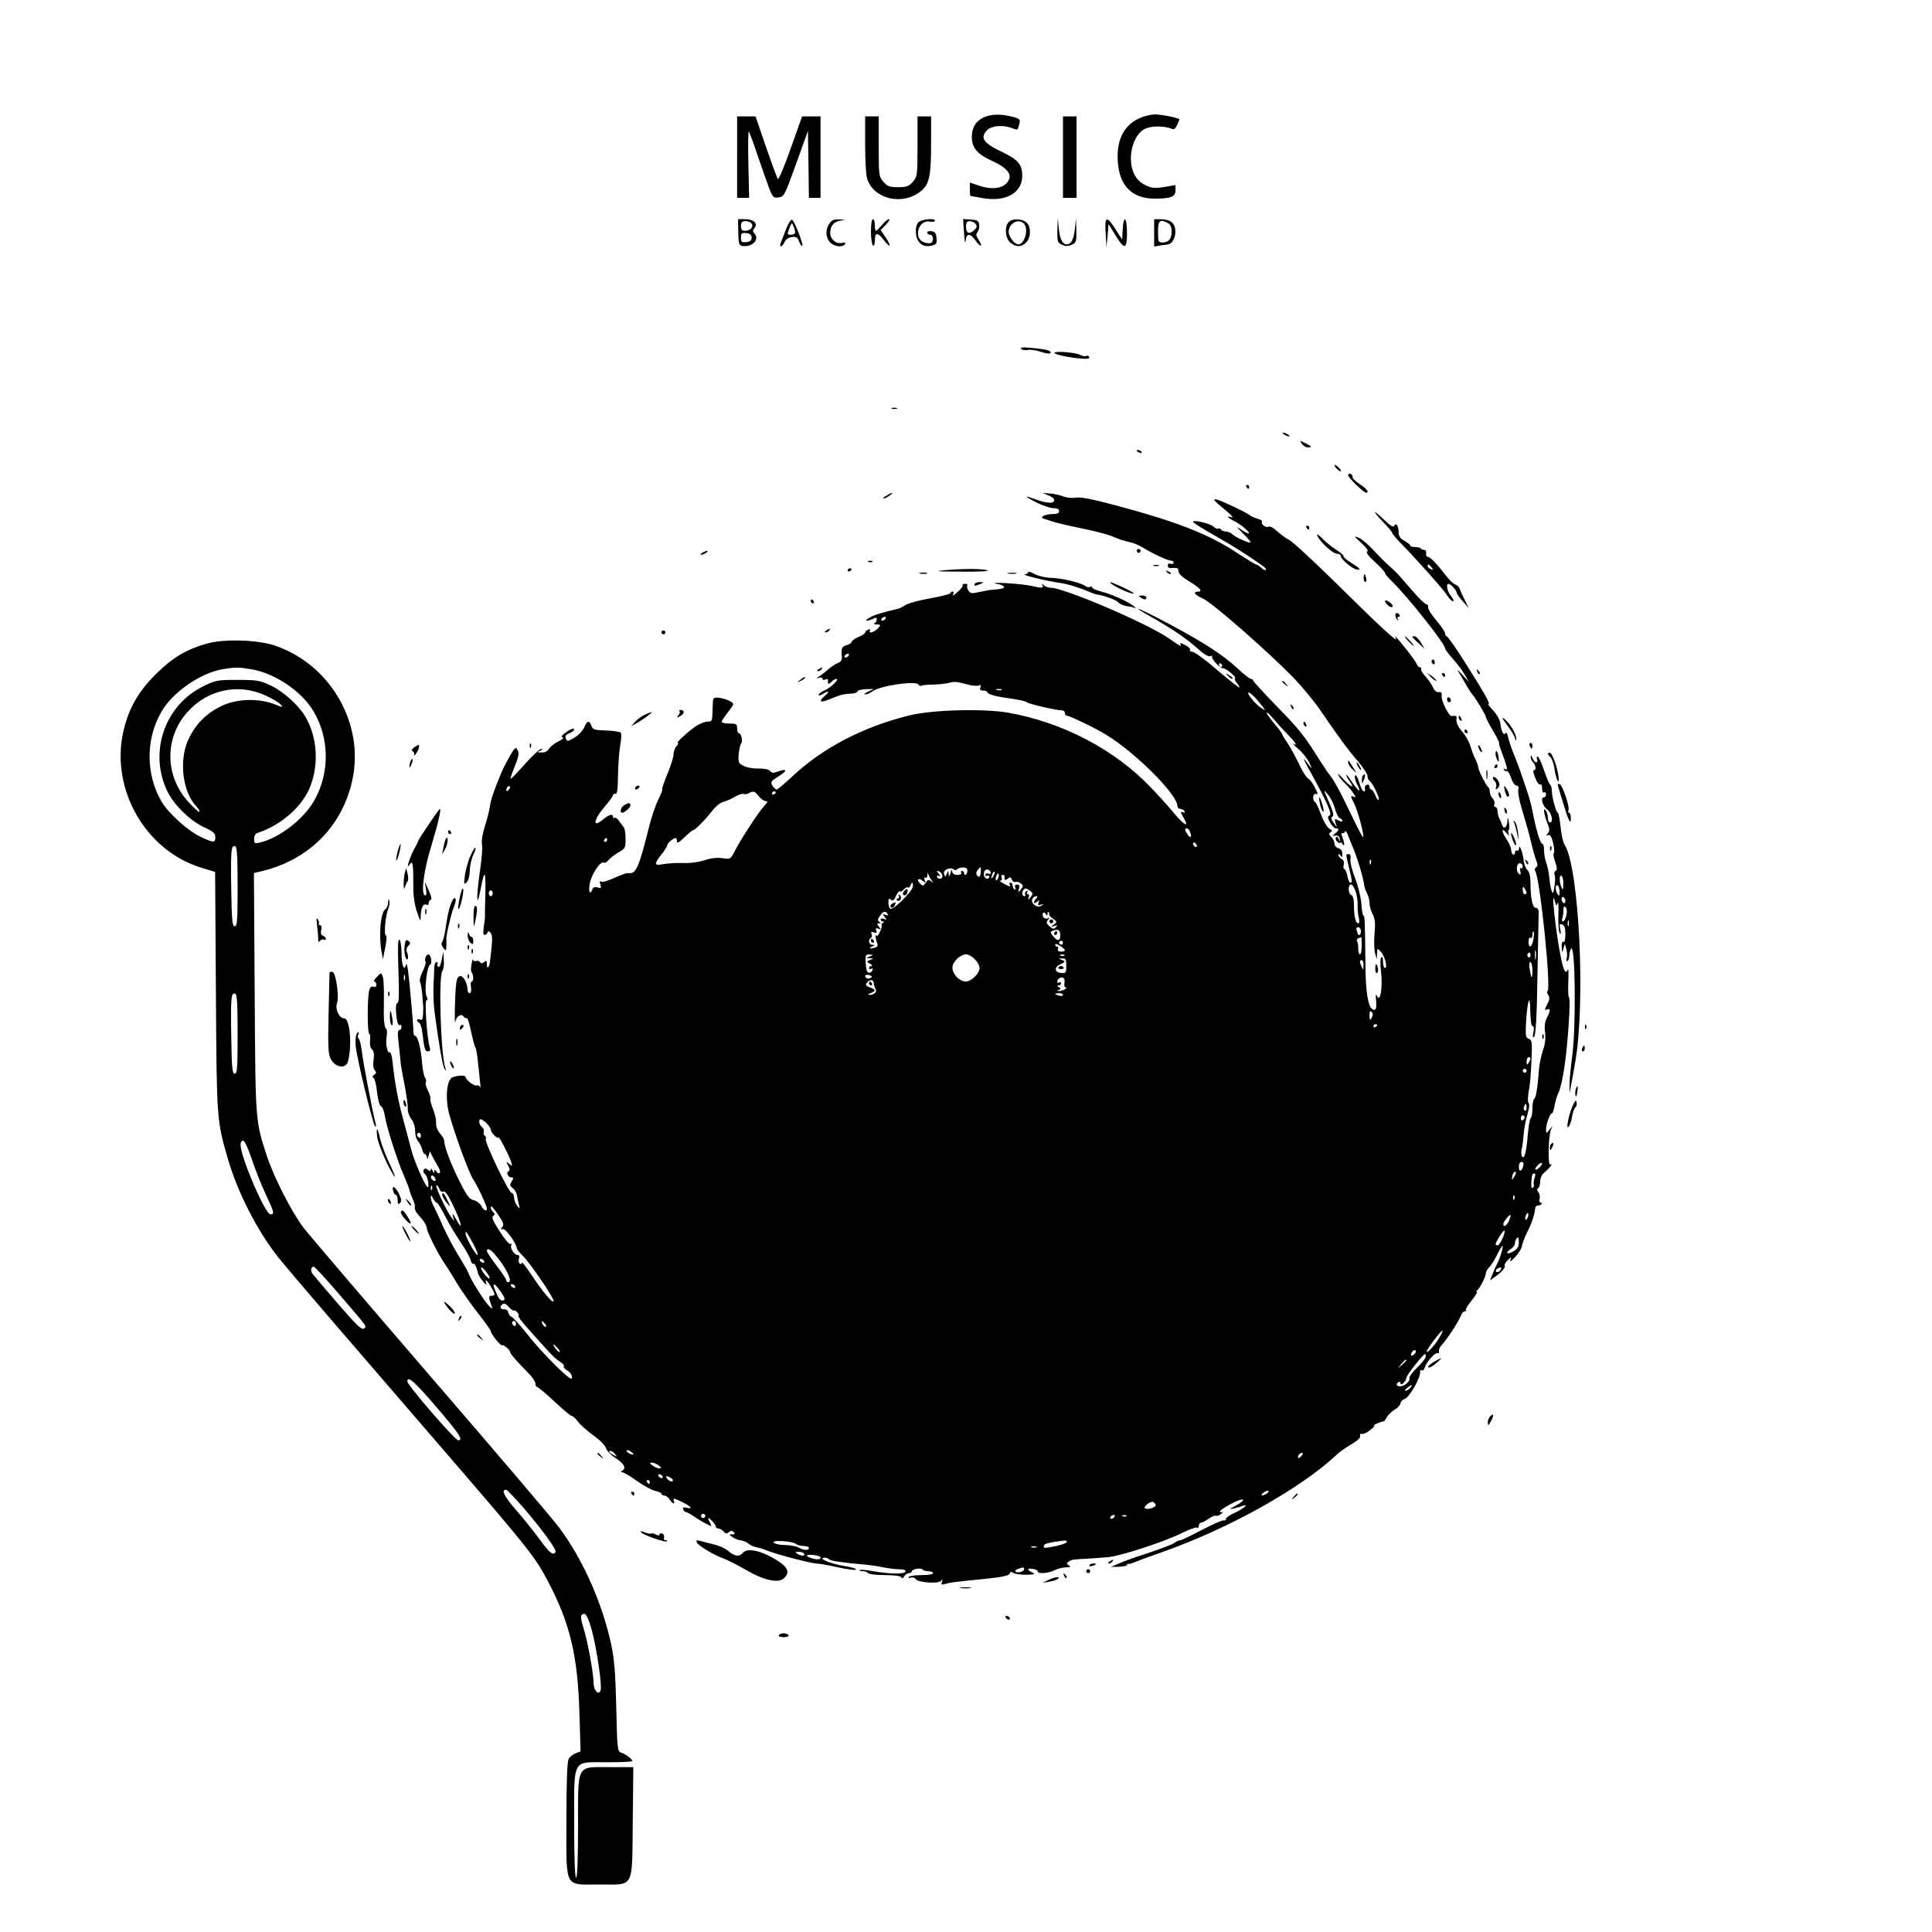 <?xml version="1.0" standalone="no"?>
<!DOCTYPE svg PUBLIC "-//W3C//DTD SVG 20010904//EN"
 "http://www.w3.org/TR/2001/REC-SVG-20010904/DTD/svg10.dtd">
<svg version="1.0" xmlns="http://www.w3.org/2000/svg"
 width="996pt" height="996pt" viewBox="0 0 996 996"
 preserveAspectRatio="xMidYMid meet">

<g transform="translate(0,996) scale(0.1,-0.1)"
fill="#000000" stroke="none">
<path d="M5074 9356 c-43 -19 -64 -53 -64 -102 0 -56 29 -90 106 -124 72 -33
102 -67 84 -99 -22 -43 -84 -53 -159 -26 l-41 14 0 -34 c0 -19 1 -35 3 -35 2
0 29 -5 61 -11 120 -22 206 26 206 115 0 57 -20 82 -103 122 -99 47 -117 74
-77 114 22 22 81 27 126 10 31 -12 30 -13 39 21 6 24 3 27 -39 38 -58 14 -104
13 -142 -3z"/>
<path d="M5875 9351 c-83 -37 -121 -116 -112 -228 9 -122 74 -186 187 -187 85
0 110 9 110 42 l0 28 -58 -10 c-50 -8 -64 -6 -98 10 -49 24 -74 72 -74 139 1
67 30 129 71 150 32 17 101 17 140 1 11 -5 19 1 27 19 7 14 12 27 12 29 0 8
-91 26 -127 26 -21 0 -56 -9 -78 -19z"/>
<path d="M3800 9150 l0 -210 31 0 31 0 -4 175 c-2 96 -1 171 2 167 3 -4 13
-29 23 -57 9 -27 35 -103 58 -168 41 -117 42 -118 71 -115 30 3 32 7 92 173
l61 170 3 -172 2 -173 30 0 30 0 0 210 0 210 -47 0 -48 0 -59 -166 c-32 -91
-62 -162 -66 -157 -4 4 -31 79 -61 165 l-54 158 -47 0 -48 0 0 -210z"/>
<path d="M4460 9217 c0 -78 4 -158 10 -176 31 -108 185 -144 279 -65 42 35 51
77 51 242 l0 142 -35 0 -35 0 0 -154 c0 -149 -1 -156 -24 -183 -21 -24 -32
-28 -76 -28 -44 0 -55 4 -76 28 -23 27 -24 34 -24 183 l0 154 -35 0 -35 0 0
-143z"/>
<path d="M5480 9150 l0 -210 35 0 35 0 0 210 0 210 -35 0 -35 0 0 -210z"/>
<path d="M3806 8763 c1 -59 4 -68 21 -71 52 -8 92 35 61 66 -8 8 -8 15 2 27
19 23 -5 45 -49 45 l-36 0 1 -67z m71 41 c7 -18 -12 -34 -39 -34 -13 0 -18 8
-18 25 0 20 5 25 25 25 14 0 28 -7 32 -16z m-2 -69 c0 -14 -8 -21 -27 -23 -24
-3 -28 0 -28 23 0 23 4 26 28 23 19 -2 27 -9 27 -23z"/>
<path d="M4052 8778 c-11 -29 -23 -61 -27 -70 -10 -26 9 -22 20 5 6 13 21 23
37 25 23 3 30 -2 38 -24 6 -15 13 -24 16 -22 7 8 -41 131 -53 135 -6 2 -20
-20 -31 -49z m47 -15 c1 -7 -8 -13 -19 -13 -23 0 -23 0 -9 37 10 26 12 27 19
8 5 -11 9 -26 9 -32z"/>
<path d="M4276 8808 c-22 -31 -20 -74 4 -98 22 -22 65 -27 76 -8 5 7 0 9 -14
6 -30 -8 -62 18 -62 51 0 37 19 59 55 64 27 4 27 4 -7 6 -28 1 -41 -4 -52 -21z"/>
<path d="M4490 8766 c0 -36 5 -68 10 -71 6 -4 10 6 10 24 0 44 14 45 45 5 35
-46 44 -37 11 12 l-26 38 27 28 c15 15 22 28 16 28 -6 0 -23 -13 -36 -30 -14
-16 -28 -30 -31 -30 -3 0 -6 14 -6 30 0 17 -4 30 -10 30 -6 0 -10 -28 -10 -64z"/>
<path d="M4735 8814 c-11 -11 -15 -30 -13 -57 4 -49 37 -75 82 -63 24 6 27 11
24 39 -2 24 -8 33 -25 35 -13 2 -23 -1 -23 -7 0 -6 7 -11 15 -11 18 0 20 -36
3 -43 -7 -2 -23 -1 -35 4 -55 20 -30 115 28 107 16 -3 29 -1 29 4 0 15 -68 8
-85 -8z"/>
<path d="M4970 8758 c2 -40 6 -58 8 -40 4 41 24 41 52 1 26 -36 39 -32 15 5
-14 21 -15 29 -5 40 6 8 10 25 8 38 -2 19 -10 24 -43 26 l-40 3 5 -73z m59 48
c9 -11 8 -18 -4 -30 -26 -26 -45 -20 -45 14 0 23 5 30 19 30 10 0 24 -6 30
-14z"/>
<path d="M5199 8814 c-22 -26 -16 -84 10 -105 30 -24 56 -24 81 1 26 26 26 81
2 103 -24 21 -76 22 -93 1z m79 -6 c27 -27 5 -108 -29 -108 -18 0 -49 40 -49
64 0 45 50 72 78 44z"/>
<path d="M5451 8772 c-1 -58 1 -63 24 -74 19 -8 31 -8 50 0 23 11 25 16 24 74
l-2 63 -6 -58 c-6 -51 -19 -77 -41 -77 -22 0 -35 26 -41 77 l-6 58 -2 -63z"/>
<path d="M5700 8758 l4 -73 6 60 5 60 35 -57 c47 -78 60 -75 60 12 0 81 -18
95 -22 18 l-3 -53 -34 53 c-46 72 -57 68 -51 -20z"/>
<path d="M5950 8760 l0 -71 28 5 c15 2 32 5 39 5 41 3 58 84 25 114 -10 10
-35 17 -55 17 l-37 0 0 -70z m71 50 c13 -7 19 -21 19 -43 0 -39 -15 -57 -47
-57 -21 0 -23 4 -23 55 0 59 9 67 51 45z"/>
<path d="M5264 8162 c4 -6 19 -9 34 -6 15 3 46 -2 69 -10 23 -8 45 -11 48 -7
7 13 -16 20 -92 27 -48 5 -64 4 -59 -4z"/>
<path d="M5436 8141 c-3 -4 26 -13 64 -20 86 -14 123 -14 115 -1 -4 6 -10 8
-15 5 -5 -3 -18 -1 -28 4 -25 14 -130 23 -136 12z"/>
<path d="M4598 7853 c6 -2 18 -2 25 0 6 3 1 5 -13 5 -14 0 -19 -2 -12 -5z"/>
<path d="M6620 7720 c8 -5 20 -10 25 -10 6 0 3 5 -5 10 -8 5 -19 10 -25 10 -5
0 -3 -5 5 -10z"/>
<path d="M6711 7673 c6 -10 20 -19 30 -19 26 0 24 3 -11 21 -29 15 -30 15 -19
-2z"/>
<path d="M5860 7636 c0 -2 7 -7 16 -10 8 -3 12 -2 9 4 -6 10 -25 14 -25 6z"/>
<path d="M6880 7561 c0 -10 29 -36 34 -30 1 2 -6 12 -16 22 -10 9 -18 13 -18
8z"/>
<path d="M6950 7510 c0 -12 80 -90 93 -90 18 0 4 20 -33 44 -22 14 -39 31 -37
37 1 6 -4 14 -10 16 -7 3 -13 0 -13 -7z"/>
<path d="M6425 7450 c3 -5 8 -10 11 -10 2 0 4 5 4 10 0 6 -5 10 -11 10 -5 0
-7 -4 -4 -10z"/>
<path d="M4570 7405 c-14 -8 -20 -14 -14 -15 5 0 19 7 30 15 24 18 16 19 -16
0z"/>
<path d="M5407 7405 c22 -9 31 -19 27 -28 -5 -15 -48 -10 -108 13 -50 19 -41
9 18 -21 33 -16 72 -29 88 -29 18 0 28 -5 28 -15 0 -10 -10 -15 -32 -15 -40 0
-71 -16 -48 -24 8 -2 31 -9 50 -16 19 -6 87 -22 151 -35 65 -13 137 -32 160
-43 24 -11 60 -22 79 -26 19 -3 51 -16 70 -28 49 -30 129 -68 146 -68 8 0 14
-5 14 -11 0 -6 -7 -9 -15 -5 -9 3 -15 0 -15 -10 0 -11 8 -14 28 -12 21 2 27
-1 27 -16 0 -13 19 -31 55 -53 57 -34 73 -53 46 -53 -29 0 -17 -17 26 -36 50
-22 356 -292 475 -417 44 -47 103 -119 130 -159 80 -119 145 -207 196 -266 26
-30 47 -63 47 -73 0 -10 5 -21 10 -24 15 -9 52 -85 48 -97 -3 -7 -10 3 -17 20
-8 18 -17 32 -22 32 -5 0 -9 7 -9 15 0 8 -6 12 -14 9 -8 -3 -12 -12 -9 -20 3
-8 0 -14 -6 -14 -6 0 -17 21 -24 47 -8 26 -17 42 -21 35 -4 -6 0 -25 9 -43 26
-49 11 -44 -24 8 -17 26 -31 44 -31 38 1 -5 7 -19 15 -29 32 -42 13 -39 -26 4
-22 25 -36 36 -30 25 5 -11 19 -29 31 -40 12 -11 32 -33 43 -49 18 -25 18 -29
4 -23 -15 6 -15 2 3 -33 20 -39 55 -169 47 -176 -2 -2 -29 49 -60 114 -58 122
-93 185 -115 211 -8 9 -27 39 -45 66 -80 129 -107 163 -223 282 -68 70 -124
131 -124 135 0 4 -5 8 -11 8 -6 0 -37 24 -69 54 -77 71 -168 130 -347 226
-143 77 -226 112 -113 48 119 -67 197 -120 249 -167 35 -32 59 -47 70 -44 9 4
13 3 10 -1 -8 -9 39 -61 55 -61 17 0 70 -44 63 -52 -4 -3 0 -15 10 -25 9 -10
14 -20 12 -22 -2 -2 -53 38 -114 90 -60 52 -118 94 -128 94 -10 0 -16 4 -12
10 3 5 -8 16 -26 25 -17 9 -28 12 -25 6 12 -19 -1 -12 -58 28 -111 77 -540
261 -610 261 -12 0 -28 6 -35 13 -11 10 -13 10 -7 0 9 -15 -5 -16 -59 -3 -22
5 -80 11 -130 14 -49 2 -72 1 -51 -3 52 -8 57 -26 7 -29 -21 -2 -47 -4 -57 -7
-11 -2 -33 -7 -51 -10 -25 -6 -33 -3 -42 13 -6 10 -7 22 -4 26 3 3 -2 6 -12 6
-10 0 -16 -3 -12 -6 3 -3 -6 -17 -20 -30 -27 -25 -38 -31 -28 -14 3 6 1 10 -4
10 -6 0 -11 -3 -11 -8 0 -4 -46 -16 -102 -26 -57 -10 -114 -25 -128 -34 -14
-9 -29 -17 -35 -19 -89 -21 -125 -32 -150 -46 -16 -9 -24 -16 -17 -17 7 0 22
5 33 10 15 8 19 7 19 -4 0 -8 -6 -17 -12 -19 -7 -3 -2 -6 11 -6 23 -1 24 -2 6
-21 -18 -20 -51 -29 -40 -10 3 6 -1 7 -9 4 -9 -3 -16 -10 -16 -15 0 -5 -16
-15 -35 -23 -19 -8 -35 -20 -35 -25 0 -6 -11 -13 -25 -17 -25 -6 -29 -17 -25
-61 1 -16 -6 -26 -22 -32 -13 -5 -35 -20 -50 -33 -14 -13 -35 -28 -45 -35 -16
-11 -16 -12 0 -7 9 4 17 1 17 -5 0 -6 7 -8 15 -4 9 3 15 2 14 -3 -4 -21 2 -24
17 -10 8 9 20 16 26 16 18 0 -31 -47 -63 -60 -16 -7 -29 -17 -29 -22 0 -6 11
-3 25 6 31 20 33 10 3 -15 -30 -27 -17 -33 28 -14 53 22 73 28 112 29 17 1 32
6 32 11 0 6 19 11 43 12 l42 1 -30 -14 c-16 -7 -23 -13 -15 -14 9 0 26 7 39
17 42 29 223 55 236 34 3 -6 10 -9 15 -6 4 3 34 6 67 6 32 1 68 6 81 10 16 6
41 4 76 -6 29 -9 60 -13 70 -9 12 5 15 2 10 -10 -4 -12 0 -16 15 -16 12 0 21
-4 21 -9 0 -8 39 -20 85 -27 75 -10 111 -18 120 -25 12 -9 151 -41 178 -41 9
1 17 -6 17 -14 0 -8 5 -14 11 -14 14 0 143 -62 200 -97 151 -91 369 -309 369
-368 0 -8 6 -15 14 -15 8 0 18 -5 22 -12 5 -7 2 -9 -9 -5 -13 5 -12 0 5 -29
31 -53 4 -40 -49 23 -26 32 -79 91 -118 131 -186 197 -458 339 -738 388 -127
22 -398 15 -513 -15 -239 -60 -447 -169 -603 -317 -38 -35 -72 -64 -77 -64 -5
0 -15 9 -22 20 -11 18 -8 23 35 50 46 29 40 40 -11 21 -18 -7 -28 -6 -36 4 -7
9 -29 13 -58 13 -26 -1 -61 5 -77 13 -28 14 -30 18 -27 59 2 25 8 50 12 56 11
12 2 54 -11 54 -5 0 -9 11 -9 25 0 23 -4 25 -40 25 -22 0 -40 4 -40 9 0 4 14
25 30 46 17 21 30 41 30 45 0 11 -43 30 -75 33 -30 2 -30 1 -31 -48 -2 -74 -2
-75 -26 -75 -13 0 -36 -9 -53 -19 -39 -24 -113 -91 -101 -91 5 0 2 -8 -7 -17
-8 -10 -15 -29 -15 -43 0 -14 -14 -58 -31 -99 -17 -41 -29 -76 -27 -79 3 -2
-6 -26 -20 -53 -13 -27 -33 -84 -44 -126 -57 -230 -71 -261 -113 -254 -5 1
-23 -5 -40 -12 -74 -32 -89 -37 -99 -31 -6 4 -8 -1 -3 -16 6 -19 4 -21 -14
-15 -14 4 -23 1 -27 -9 -12 -32 -21 -15 -14 27 7 47 56 121 73 110 5 -3 16 2
23 12 8 10 31 28 51 40 36 20 38 23 38 70 0 28 -4 55 -10 61 -5 6 -16 21 -24
32 -8 12 -18 19 -23 16 -4 -3 -8 0 -8 5 0 18 -21 12 -52 -14 -57 -48 -48 1 13
71 21 25 39 49 39 55 0 5 6 8 13 7 9 -2 12 23 13 97 1 55 6 125 12 155 5 30 7
59 2 63 -4 5 -38 10 -75 11 -60 2 -69 5 -76 24 -11 30 -22 28 -37 -8 -7 -16
-28 -38 -46 -50 -40 -24 -42 -24 -50 -5 -4 11 3 19 19 25 14 5 25 14 25 20 0
11 -33 -5 -57 -27 -9 -8 -10 -12 -1 -15 6 -2 -5 -12 -25 -21 -20 -10 -41 -27
-47 -37 -7 -13 -21 -20 -38 -19 -24 0 -25 1 -7 9 13 6 15 9 5 9 -8 0 -46 -35
-85 -79 -38 -43 -71 -77 -73 -75 -2 1 8 31 22 65 20 49 23 67 15 82 -10 19
-13 17 -40 -28 -15 -27 -35 -65 -43 -84 -43 -104 -55 -139 -61 -180 -4 -25
-16 -72 -27 -105 -11 -35 -17 -73 -13 -90 3 -17 -2 -76 -10 -130 -20 -135 -19
-211 2 -102 24 126 30 102 23 -100 0 -13 0 -29 0 -35 1 -7 -2 -32 -6 -55 -4
-28 -3 -43 4 -43 6 0 13 6 15 13 4 9 8 8 17 -3 10 -14 9 -41 -4 -148 -4 -31
-16 -41 -16 -12 0 18 -3 20 -14 11 -10 -9 -16 -9 -21 -1 -4 6 -13 9 -21 6 -8
-3 -15 0 -15 7 -1 7 -5 -4 -8 -23 -4 -19 -4 -39 1 -44 10 -13 10 -46 0 -46 -5
0 -7 -13 -4 -30 3 -18 0 -30 -7 -30 -6 0 -11 9 -11 20 0 31 -22 71 -38 68 -19
-4 -23 -28 -27 -158 -1 -58 -1 -93 2 -78 4 28 32 46 43 27 4 -6 11 -9 16 -7 5
1 15 -31 23 -72 9 -41 18 -77 22 -80 3 -3 9 -36 13 -75 4 -38 9 -86 11 -105 3
-19 2 -30 -1 -23 -3 7 -11 10 -17 7 -13 -4 -57 30 -57 44 0 10 -37 9 -66 -1
-31 -11 -40 -104 -19 -187 25 -96 103 -309 124 -339 20 -28 71 -137 71 -152 0
-17 -17 -9 -29 15 -8 13 -25 26 -40 29 -21 5 -35 23 -73 99 -45 90 -78 178
-78 207 0 8 -10 25 -21 37 -12 13 -21 35 -21 51 1 26 -4 46 -24 98 -4 11 -6
26 -5 32 1 7 -5 26 -14 43 -9 17 -13 35 -10 41 4 5 2 15 -3 22 -6 7 -13 41
-16 77 -6 76 -23 140 -36 140 -6 0 -9 10 -9 23 1 25 -19 248 -28 317 -4 25 -8
37 -10 27 -9 -38 -23 -2 -23 58 0 36 -5 67 -11 71 -8 5 -9 -40 -5 -160 4 -111
3 -166 -4 -166 -6 0 -10 -15 -9 -32 2 -55 10 -88 20 -82 5 3 9 -2 9 -10 0 -9
-5 -16 -11 -16 -9 0 -10 -19 -4 -67 4 -38 9 -81 10 -98 1 -16 11 -70 21 -120
9 -49 17 -103 16 -119 -1 -16 7 -40 18 -54 12 -15 20 -40 20 -63 0 -20 7 -44
15 -52 7 -8 17 -26 21 -41 3 -14 10 -26 15 -26 5 0 9 -8 10 -17 1 -12 4 -9 8
7 l7 25 15 -30 c8 -16 22 -40 29 -52 8 -12 11 -26 7 -30 -5 -4 -12 -1 -17 7
-9 13 -10 13 -11 0 0 -10 -3 -8 -9 5 -5 11 -9 14 -9 6 -1 -10 -4 -11 -15 -2
-11 9 -16 9 -22 0 -4 -7 0 -17 8 -23 12 -9 23 -66 13 -66 -11 0 -70 134 -85
193 -10 40 -30 113 -43 162 -25 92 -42 184 -53 288 -3 31 -10 55 -14 52 -13
-8 -23 40 -17 80 3 18 3 36 -1 39 -12 13 -15 43 -13 146 1 58 -1 114 -6 126
-8 21 -8 21 -31 -3 -12 -12 -18 -23 -12 -23 5 0 10 -7 10 -16 0 -10 -6 -14
-14 -11 -10 4 -18 -2 -22 -16 -11 -31 -11 -227 0 -227 4 0 6 -14 4 -32 -3 -20
0 -38 9 -47 11 -10 13 -26 9 -54 -4 -25 -2 -45 6 -54 9 -12 9 -16 -3 -24 -10
-6 -11 -11 -3 -16 6 -5 15 -38 18 -75 5 -40 13 -68 20 -71 8 -3 17 -27 21 -54
7 -51 65 -231 95 -298 16 -38 32 -77 31 -82 0 -2 6 -18 14 -38 9 -19 15 -38
14 -42 -3 -19 3 -31 31 -61 16 -18 30 -42 30 -52 0 -18 55 -129 89 -179 10
-14 40 -61 65 -104 26 -42 76 -114 112 -159 35 -45 64 -85 64 -90 0 -14 52
-79 58 -73 6 6 42 -24 42 -36 0 -8 37 -50 95 -109 20 -19 35 -43 35 -52 0 -10
4 -18 9 -18 5 0 45 -34 89 -75 44 -41 84 -75 90 -75 6 0 19 -12 30 -27 11 -16
47 -48 80 -72 35 -25 63 -53 66 -67 4 -13 25 -35 47 -49 45 -29 59 -53 38 -66
-11 -7 -11 -9 -1 -9 7 0 42 -20 76 -45 35 -25 78 -48 95 -51 17 -4 31 -10 31
-15 0 -5 7 -9 15 -9 8 0 20 -9 27 -20 15 -24 30 -27 21 -5 -4 13 4 11 41 -7
48 -23 62 -40 25 -31 -16 4 -20 2 -17 -8 3 -8 9 -14 14 -14 5 0 23 -10 39 -21
17 -12 45 -29 63 -38 33 -17 33 -17 23 3 -16 30 -13 33 9 11 11 -11 20 -24 20
-30 0 -5 6 -10 14 -10 7 0 19 -7 26 -15 10 -12 16 -13 27 -4 10 9 17 9 25 1 9
-9 7 -12 -7 -12 -19 0 -19 0 1 -14 11 -8 31 -16 44 -17 14 -2 31 -10 38 -16 7
-7 25 -16 40 -19 15 -3 36 -9 47 -14 49 -21 239 -71 270 -71 10 0 58 -8 105
-19 47 -10 88 -16 93 -11 4 4 -26 13 -67 19 -70 12 -135 41 -94 42 9 0 19 -4
22 -9 5 -7 75 -18 186 -27 25 -2 67 -8 93 -14 26 -5 64 -10 83 -10 23 0 34 -4
32 -12 -5 -14 -82 -13 -172 3 -32 6 -61 8 -64 5 -3 -3 4 -6 16 -6 11 0 24 -4
27 -10 3 -5 42 -10 85 -10 48 0 82 -4 86 -11 5 -8 10 -6 16 5 5 9 16 16 23 16
8 0 15 4 15 9 0 12 49 20 56 10 3 -5 16 -9 30 -9 13 0 24 -4 24 -10 0 -6 -26
-10 -59 -10 -33 0 -63 -4 -66 -10 -4 -6 1 -7 10 -3 10 3 21 0 25 -7 12 -19
120 -26 132 -9 8 11 8 9 4 -5 -5 -15 -3 -17 16 -12 25 8 40 10 210 27 85 9
119 16 123 27 4 10 9 11 18 4 7 -6 37 -10 67 -10 44 1 50 3 32 11 -30 14 -28
25 3 19 14 -2 25 -8 25 -13 0 -14 55 -10 86 6 16 8 43 15 59 15 23 0 27 3 15
10 -13 9 -13 11 0 20 16 10 18 11 100 15 30 2 78 5 106 8 66 7 290 80 377 124
37 18 72 31 77 28 6 -4 10 1 10 9 0 9 5 16 11 16 6 0 24 9 40 21 16 11 33 18
37 15 5 -3 18 2 28 10 10 9 13 13 7 9 -7 -3 -13 -2 -13 4 0 10 93 61 113 61
15 0 -1 -15 -38 -35 -29 -16 -29 -17 -3 -11 14 3 34 9 44 13 38 14 2 -17 -41
-36 -25 -11 -45 -25 -45 -31 0 -7 -5 -10 -12 -8 -6 2 -56 -20 -112 -49 -55
-29 -105 -53 -111 -53 -6 0 -20 -6 -31 -14 -11 -8 -71 -31 -132 -51 -62 -20
-131 -44 -154 -55 l-41 -18 41 1 c23 1 42 5 42 9 0 5 3 7 8 6 4 -1 18 3 32 9
14 6 79 30 145 53 340 120 710 326 895 500 14 14 49 38 77 55 32 18 49 35 45
43 -3 8 1 12 9 10 8 -2 27 7 43 20 16 12 25 22 20 23 -5 0 2 5 16 11 14 6 28
11 31 10 3 -1 12 9 18 22 7 12 26 30 42 40 16 9 29 24 29 32 0 8 11 19 23 23
25 10 83 114 78 140 -1 7 2 10 8 7 5 -4 12 3 16 14 9 30 55 81 67 74 5 -3 8 1
6 9 -2 8 5 24 15 34 25 26 86 119 97 148 5 14 15 25 21 25 7 0 10 3 6 6 -3 4
10 26 30 50 19 24 31 44 27 44 -5 0 -4 4 1 8 14 10 45 71 45 88 0 8 8 22 18
32 10 10 29 40 41 66 13 26 25 45 27 43 5 -4 -13 -64 -26 -88 -5 -9 -16 -33
-24 -53 l-15 -37 28 20 c35 25 54 48 48 58 -2 4 5 17 16 27 20 19 20 19 13 0
-4 -11 6 -5 25 16 18 19 33 44 35 56 1 11 13 43 26 70 25 48 40 95 42 124 1 8
6 15 13 15 6 0 15 3 19 7 4 5 3 8 -3 8 -6 0 -9 9 -6 20 3 11 0 26 -6 34 -8 10
-9 16 -1 21 5 3 10 19 10 35 0 18 9 35 23 47 25 20 48 51 29 39 -13 -8 -10
144 3 179 l8 20 -16 -20 c-16 -20 -16 -20 -17 1 0 27 20 84 30 84 4 0 10 17
14 38 3 21 12 52 20 68 9 16 23 77 31 134 18 117 34 360 23 360 -3 0 -5 35 -3
78 2 42 1 71 -2 65 -10 -26 -20 -12 -33 45 -28 128 -58 399 -33 302 6 -22 7
-22 13 -5 4 11 5 -16 4 -60 -2 -43 1 -85 6 -94 7 -11 8 -6 4 17 -6 27 -4 31
10 26 11 -4 16 -19 16 -51 0 -27 -4 -42 -10 -38 -6 4 -10 -7 -9 -27 1 -31 2
-31 9 -8 l7 25 8 -28 c4 -15 5 -36 2 -47 -3 -11 -1 -18 4 -14 5 3 9 15 9 27 0
12 4 28 9 36 22 34 27 -402 6 -554 -8 -60 -14 -128 -14 -150 l1 -40 9 50 c5
28 14 75 19 106 55 305 21 1008 -54 1124 -8 11 -17 53 -21 93 -4 39 -10 72
-14 72 -9 0 -31 82 -31 115 0 13 -4 26 -8 29 -5 3 -19 37 -32 75 -13 39 -28
71 -33 71 -5 0 -7 -7 -3 -15 3 -8 1 -15 -5 -15 -5 0 -14 10 -19 23 -5 13 -9
16 -9 7 -1 -9 4 -21 11 -28 15 -15 19 -42 7 -42 -9 0 -4 -20 13 -57 6 -12 15
-20 20 -17 4 3 8 -7 8 -21 0 -15 4 -24 10 -20 6 3 10 -1 10 -9 0 -9 -4 -16
-10 -16 -20 0 -9 -43 15 -62 25 -19 35 -68 15 -68 -5 0 -10 10 -10 23 0 12 -5
29 -10 37 -16 25 -12 -14 6 -60 13 -33 14 -43 4 -55 -11 -13 -10 -14 1 -10 10
4 18 -8 26 -42 6 -27 7 -49 3 -51 -4 -1 -1 -21 7 -44 11 -31 11 -43 2 -48 -6
-4 -8 -13 -5 -19 4 -6 4 -32 0 -58 -6 -40 -8 -44 -15 -25 -5 12 -10 43 -12 69
-3 27 -10 61 -16 76 -6 16 -11 44 -11 63 0 19 -4 34 -9 34 -10 0 -32 70 -50
165 -6 33 -21 87 -33 120 -11 33 -27 80 -36 105 -9 25 -24 63 -33 85 -9 22
-20 55 -24 74 -5 21 -10 29 -15 21 -9 -14 -21 10 -26 55 -3 16 -19 44 -36 62
-18 18 -29 33 -25 33 12 0 -18 53 -116 208 -49 78 -94 142 -99 142 -4 0 -8 6
-8 14 0 8 -20 38 -45 67 -25 29 -44 60 -43 68 2 9 -2 16 -9 16 -7 0 -39 32
-72 70 -81 94 -83 96 -122 130 -19 17 -55 53 -80 80 -25 28 -58 56 -75 63 -26
11 -25 8 14 -27 27 -25 38 -41 30 -44 -8 -4 6 -23 40 -54 29 -26 52 -52 52
-57 0 -5 17 -25 38 -45 83 -82 272 -320 272 -344 0 -5 19 -31 43 -57 23 -26
50 -63 60 -81 l19 -34 -32 35 c-29 32 -31 32 -15 6 10 -16 27 -45 38 -65 12
-20 24 -38 27 -41 12 -10 70 -107 70 -116 0 -6 16 -36 35 -68 19 -32 34 -61
33 -64 -1 -4 1 -14 4 -22 41 -112 44 -125 26 -114 -7 4 -8 3 -4 -5 4 -6 11 -9
15 -6 4 2 14 -14 21 -35 7 -22 20 -40 28 -40 10 0 13 -7 9 -21 -3 -12 5 -56
18 -98 13 -42 33 -112 44 -156 10 -44 24 -93 30 -109 9 -22 9 -31 0 -37 -6 -4
-9 -12 -5 -18 26 -42 85 -621 63 -621 -4 0 -2 -8 4 -18 9 -14 8 -25 -5 -50
-14 -27 -14 -31 -1 -26 19 8 19 -6 0 -42 -11 -20 -14 -43 -10 -74 4 -31 1 -62
-11 -95 -9 -28 -18 -70 -20 -95 -7 -96 -16 -150 -25 -155 -5 -4 -9 -26 -9 -50
0 -24 -4 -46 -9 -49 -4 -3 -11 -41 -15 -85 -7 -91 -18 -131 -30 -112 -4 7 -5
24 -1 39 4 15 8 50 10 77 2 28 11 72 19 99 9 30 12 54 6 60 -5 7 -4 32 1 61 6
28 12 98 14 157 4 97 3 107 -14 113 -16 5 -17 14 -14 83 7 117 21 156 22 60 1
-49 5 -78 12 -78 7 0 8 -12 4 -32 -5 -25 -4 -30 4 -22 8 8 14 105 17 320 3
169 6 311 6 314 2 19 -4 30 -16 30 -15 0 -26 50 -26 127 0 34 -5 57 -16 68 -9
8 -17 30 -19 48 -4 40 -23 91 -24 64 -1 -10 -5 -15 -11 -12 -5 3 -10 -1 -10
-10 0 -9 -4 -13 -10 -10 -5 3 -10 15 -10 25 0 11 -11 36 -25 56 -26 39 -25 63
2 29 12 -15 14 -16 10 -3 -3 9 -3 18 1 20 4 2 4 19 1 38 -5 30 -7 31 -8 8 -1
-32 -19 -46 -27 -21 -3 10 -10 26 -15 35 -5 10 -9 27 -9 38 0 11 -5 20 -11 20
-6 0 -9 7 -5 15 3 8 -1 21 -9 29 -8 8 -15 24 -15 35 0 11 -4 22 -9 25 -11 7
-51 88 -51 103 0 6 -6 24 -14 40 -8 15 -20 46 -26 68 -7 22 -26 55 -41 73 -26
29 -34 50 -30 75 1 6 -8 9 -26 6 -13 -2 -53 77 -51 101 2 19 -1 24 -15 22 -11
-2 -22 7 -30 25 -6 15 -24 40 -39 57 -15 16 -25 33 -22 38 3 4 0 8 -6 8 -6 0
-14 8 -17 18 -4 9 -27 42 -51 72 -50 63 -69 83 -56 60 18 -32 -80 58 -294 270
-123 121 -238 228 -255 236 -18 9 -46 30 -64 46 -17 17 -36 27 -43 23 -13 -8
-42 13 -34 26 2 5 -8 11 -23 15 -15 4 -35 13 -43 20 -8 7 -55 31 -104 53 -85
40 -98 36 -41 -10 55 -45 69 -61 53 -55 -30 9 -20 -3 20 -23 35 -18 83 -61 68
-61 -5 0 -22 10 -39 21 -26 18 -24 14 11 -21 24 -23 41 -44 39 -46 -6 -6 -78
26 -94 42 -8 8 -23 14 -33 14 -10 0 -22 5 -25 10 -4 6 -10 8 -15 5 -5 -3 -15
2 -24 10 -16 17 -106 37 -106 25 0 -4 53 -38 118 -74 103 -59 150 -89 240
-152 13 -9 21 -18 18 -22 -3 -3 -14 2 -24 11 -10 10 -22 17 -26 17 -4 0 -45
25 -91 55 -150 100 -309 163 -633 250 -120 32 -182 44 -205 40 -18 -4 -46 -1
-62 5 -17 7 -48 14 -70 16 l-40 3 32 -14z m-842 -635 c-3 -5 -11 -10 -16 -10
-6 0 -7 5 -4 10 3 6 11 10 16 10 6 0 7 -4 4 -10z m-190 -190 c-3 -5 -11 -10
-16 -10 -6 0 -7 5 -4 10 3 6 11 10 16 10 6 0 7 -4 4 -10z m1925 -50 c0 -5 -2
-10 -4 -10 -3 0 -8 5 -11 10 -3 6 -1 10 4 10 6 0 11 -4 11 -10z m-1137 -127
c-7 -2 -19 -2 -25 0 -7 3 -2 5 12 5 14 0 19 -2 13 -5z m1308 -40 c14 -16 32
-37 40 -48 14 -19 13 -19 -10 -4 -29 18 -78 79 -64 79 5 0 20 -12 34 -27z
m172 -194 c38 -39 47 -55 25 -44 -7 4 4 -8 25 -26 21 -17 47 -50 58 -73 11
-22 13 -32 5 -21 -41 56 -44 54 -11 -5 94 -170 124 -238 110 -244 -12 -4 -12
-9 1 -35 9 -17 22 -31 30 -31 19 0 18 -10 -3 -27 -17 -13 -17 -13 2 -11 13 2
20 -4 22 -17 3 -19 3 -19 -5 -1 -5 12 -11 15 -15 9 -4 -6 0 -16 8 -23 8 -7 15
-9 15 -4 0 5 5 2 10 -6 13 -20 13 1 0 35 -5 14 -6 24 -1 21 5 -4 11 0 14 6 3
7 10 0 16 -17 6 -16 15 -39 20 -50 28 -65 60 -170 65 -215 1 -8 8 -25 14 -37
7 -12 12 -33 12 -48 0 -14 7 -40 16 -57 13 -25 15 -48 10 -102 -3 -39 -2 -84
3 -101 l9 -30 1 29 c1 29 1 29 19 10 21 -22 37 -84 22 -84 -6 0 -10 14 -10 32
0 20 -4 28 -9 23 -6 -6 -6 -37 -1 -78 9 -77 -5 -159 -21 -122 -7 14 -8 8 -5
-22 4 -44 -2 -57 -20 -45 -22 15 -34 94 -35 232 -2 213 -3 250 -10 250 -4 0
-9 29 -11 64 -3 34 -18 94 -33 131 -15 37 -25 80 -23 95 3 17 -1 27 -9 27 -16
0 -16 2 2 -72 17 -72 17 -75 6 -75 -5 0 -12 16 -15 35 -4 19 -11 35 -16 35 -4
0 -6 10 -3 21 4 14 0 25 -11 31 -9 5 -16 14 -16 21 0 7 4 6 10 -3 8 -12 10
-10 10 8 0 16 -7 26 -20 29 -11 3 -20 13 -20 23 0 10 -7 26 -17 35 -13 13 -14
18 -3 25 10 6 8 10 -7 18 -11 6 -30 38 -42 71 -12 33 -26 63 -31 66 -17 10
-12 48 5 42 11 -5 9 4 -7 34 -11 23 -27 43 -35 46 -7 3 -28 35 -45 72 -17 36
-44 85 -59 108 -16 23 -29 44 -29 48 0 4 -18 28 -40 54 -22 26 -40 51 -40 57
1 5 18 -11 38 -35 20 -24 54 -61 75 -82z m-4021 -281 c-7 -7 -12 -8 -12 -2 0
14 12 26 19 19 2 -3 -1 -11 -7 -17z m4260 -96 c6 -24 17 -46 24 -49 8 -3 14
-9 14 -14 0 -6 -9 -5 -21 2 -19 10 -20 9 -14 -13 l7 -23 -17 24 c-13 17 -15
25 -6 31 9 5 4 25 -18 76 -30 67 -30 68 -6 39 14 -16 31 -50 37 -73z m-2970
63 c11 -14 27 -25 36 -25 12 0 10 -6 -10 -27 -28 -30 -122 -174 -153 -236 -19
-36 -21 -37 -62 -31 -27 4 -59 0 -92 -11 -30 -10 -76 -16 -113 -14 -35 1 -80
-2 -100 -6 -46 -9 -48 0 -8 50 17 21 30 42 30 48 0 10 30 36 43 37 4 0 7 -8 7
-17 0 -13 10 -7 38 20 21 20 41 37 45 37 10 0 66 57 101 103 16 20 40 40 55
43 14 4 41 15 59 26 18 11 38 18 46 15 7 -3 19 -1 27 4 22 13 30 11 51 -16z
m88 21 c0 -3 -4 -8 -10 -11 -5 -3 -10 -1 -10 4 0 6 5 11 10 11 6 0 10 -2 10
-4z m2134 -202 c11 -28 6 -39 -9 -20 -8 11 -15 23 -15 28 0 14 18 9 24 -8z
m-3004 -44 c0 -5 -5 -10 -11 -10 -5 0 -7 5 -4 10 3 6 8 10 11 10 2 0 4 -4 4
-10z m3040 -31 c0 -6 -4 -7 -10 -4 -5 3 -10 11 -10 16 0 6 5 7 10 4 6 -3 10
-11 10 -16z m897 -91 c-3 -8 -6 -5 -6 6 -1 11 2 17 5 13 3 -3 4 -12 1 -19z
m783 -14 c0 -8 -4 -13 -9 -10 -5 4 -7 -4 -3 -16 3 -14 2 -19 -6 -14 -18 11
-15 56 3 56 8 0 15 -7 15 -16z m-2916 -16 c3 5 17 10 30 10 18 0 24 -6 23 -19
-1 -19 -17 -27 -17 -9 0 6 -5 10 -11 10 -5 0 -7 -4 -4 -10 4 -6 -5 -10 -19
-10 -18 0 -26 6 -27 18 -1 11 -4 9 -9 -8 -7 -21 -8 -22 -10 -5 -1 19 -2 19 -9
1 -7 -18 -8 -18 -14 -2 -8 20 31 39 50 24 7 -5 13 -5 17 0z m122 -13 c-1 -26
-10 -32 -21 -15 -4 6 -1 17 5 25 17 20 18 19 16 -10z m52 -3 c2 -7 -2 -10 -12
-6 -9 3 -16 1 -16 -6 0 -6 5 -8 10 -5 6 3 10 1 10 -4 0 -6 -4 -11 -9 -11 -15
0 -23 19 -17 36 7 17 27 15 34 -4z m-250 -15 c2 -10 -3 -17 -12 -17 -9 0 -16
5 -16 11 0 5 6 7 13 3 7 -5 6 0 -3 11 -13 16 -13 18 0 13 8 -2 16 -12 18 -21z
m263 -4 c-12 -20 -14 -14 -5 12 4 9 9 14 11 11 3 -2 0 -13 -6 -23z m-317 -23
c9 -13 8 -13 -4 -3 -13 10 -18 8 -28 -8 -12 -18 -14 -18 -29 -4 -20 21 -9 32
14 14 15 -12 16 -12 10 4 -4 11 -3 16 3 12 6 -3 10 2 11 12 0 14 2 15 6 3 3
-8 11 -22 17 -30z m342 14 c-4 -9 -9 -15 -11 -12 -3 3 -3 13 1 22 4 9 9 15 11
12 3 -3 3 -13 -1 -22z m33 9 c-3 -20 2 -24 16 -13 12 10 16 9 21 -4 4 -10 12
-15 18 -13 7 3 19 0 28 -7 14 -10 14 -14 1 -31 -15 -20 -15 -19 -10 3 4 15 1
22 -10 22 -10 0 -13 -6 -9 -16 3 -8 2 -12 -4 -9 -6 3 -10 13 -10 21 0 8 -5 14
-11 14 -5 0 -7 -4 -4 -10 8 -14 2 -13 -31 5 -16 8 -24 15 -17 15 7 0 10 7 7
15 -4 8 -1 15 5 15 6 0 10 -3 10 -7z m2880 -41 c0 -30 -2 -33 -9 -17 -12 28
-12 67 0 60 6 -3 10 -23 9 -43z m-3353 -12 c-1 -24 -102 -124 -116 -115 -5 3
-10 18 -10 32 0 20 3 23 13 15 10 -8 16 -4 26 19 7 16 16 27 21 24 4 -3 13 2
20 10 7 8 16 13 20 10 4 -3 10 2 14 10 8 21 13 19 12 -5z m2282 -24 c7 -19 12
-52 11 -73 -1 -21 2 -50 6 -65 4 -17 3 -28 -3 -28 -13 0 -22 35 -22 93 0 31
-5 49 -14 53 -16 6 -18 54 -2 54 7 0 18 -15 24 -34z m1052 -4 c0 -21 -2 -24
-10 -12 -13 20 -13 53 0 45 6 -3 10 -18 10 -33z m-170 -4 c0 -5 -4 -8 -10 -8
-5 0 -10 10 -10 23 0 18 2 19 10 7 5 -8 10 -18 10 -22z m-2559 9 c15 -11 15
-15 2 -32 -13 -17 -15 -17 -10 -2 4 9 2 17 -4 17 -6 0 -7 5 -3 12 4 7 3 8 -5
4 -6 -4 -9 -12 -6 -17 4 -5 1 -9 -4 -9 -12 0 -15 23 -4 33 9 10 15 8 34 -6z
m-2771 -12 c0 -8 -4 -15 -10 -15 -5 0 -10 7 -10 15 0 8 5 15 10 15 6 0 10 -7
10 -15z m2802 -27 c-17 -17 -15 -33 3 -18 13 11 14 10 9 -4 -5 -12 -2 -15 12
-10 15 5 16 4 5 -4 -27 -19 -67 19 -44 41 3 4 11 7 17 7 6 0 5 -5 -2 -12z
m2728 -14 c0 -8 -4 -12 -10 -9 -5 3 -10 13 -10 21 0 8 5 12 10 9 6 -3 10 -13
10 -21z m5 -73 c-4 -17 -11 -31 -17 -31 -6 0 -7 7 -4 16 3 9 6 27 6 42 0 19 3
23 11 15 7 -7 8 -24 4 -42z m-3499 7 c5 -8 2 -9 -11 -4 -16 6 -16 4 -4 -11 12
-15 12 -16 -3 -10 -10 3 -18 2 -18 -3 0 -6 6 -10 13 -11 9 0 9 -2 -1 -6 -6 -2
-10 -8 -7 -13 3 -4 -2 -21 -10 -36 -8 -16 -15 -25 -15 -20 0 5 -2 7 -5 4 -3
-3 -1 -17 4 -31 8 -20 7 -27 -5 -31 -24 -9 -41 -6 -19 4 17 7 17 9 3 9 -19 1
-25 26 -8 36 5 3 7 12 3 20 -4 11 -1 13 13 8 13 -5 16 -3 11 10 -4 12 -2 14
11 10 15 -6 15 -5 3 10 -11 14 -11 17 0 17 11 0 11 2 2 8 -10 6 -9 13 3 30 17
25 29 28 40 10z m824 1 c0 8 3 12 6 9 3 -4 4 -9 2 -12 -1 -3 7 -13 20 -22 22
-15 22 -17 5 -30 -17 -13 -17 -14 2 -8 16 6 18 4 8 -6 -10 -11 -16 -10 -33 5
-16 15 -18 21 -7 33 10 13 9 14 -2 8 -15 -9 -33 12 -24 27 3 5 9 3 14 -4 7
-12 9 -12 9 0z m2687 -61 c-3 -7 -5 -2 -5 12 0 14 2 19 5 13 2 -7 2 -19 0 -25z
m-1071 -28 c0 -11 -4 -20 -8 -20 -4 0 -8 2 -8 4 0 2 -3 11 -6 20 -4 10 -1 16
8 16 7 0 14 -9 14 -20z m-1550 -19 c2 -32 -14 -36 -35 -9 -18 21 -18 24 -3 30
25 10 37 4 38 -21z m2439 -25 c-8 -41 -25 -48 -25 -10 0 14 4 23 10 19 6 -3
10 4 10 16 0 12 3 20 6 17 3 -3 2 -22 -1 -42z m-885 -31 c0 -25 -4 -45 -9 -45
-5 0 -9 13 -9 29 1 15 -2 33 -6 39 -5 8 1 15 22 21 1 1 2 -19 2 -44z m-1540
15 c0 -5 -4 -10 -10 -10 -5 0 -10 5 -10 10 0 6 5 10 10 10 6 0 10 -4 10 -10z
m10 -39 c0 -4 -9 -7 -20 -7 -13 0 -19 5 -16 13 3 7 1 13 -4 13 -6 0 -10 5 -10
10 0 6 11 3 25 -6 14 -9 25 -19 25 -23z m2427 -43 c-2 -13 -4 -5 -4 17 -1 22
1 32 4 23 2 -10 2 -28 0 -40z m-27 16 c0 -8 -5 -12 -10 -9 -6 4 -8 11 -5 16 9
14 15 11 15 -7z m-3405 -4 l-20 -9 20 -1 c20 -1 20 -2 0 -9 -19 -8 -19 -8 0
-19 11 -6 14 -12 8 -12 -7 0 -13 -5 -13 -11 0 -5 5 -7 11 -3 7 4 10 1 7 -7 -3
-8 -11 -14 -18 -14 -10 0 -15 15 -17 48 -3 43 -1 47 19 46 22 0 22 -1 3 -9z
m540 -15 c14 -13 25 -33 25 -45 0 -28 -43 -70 -71 -70 -32 0 -69 38 -69 71 0
31 40 69 72 69 10 0 30 -11 43 -25z m462 19 c-3 -3 -12 -4 -19 -1 -8 3 -5 6 6
6 11 1 17 -2 13 -5z m10 -53 c0 -36 -2 -39 -26 -37 -36 4 -38 30 -4 45 26 13
27 14 8 22 -20 7 -19 8 1 8 18 1 21 -5 21 -38z m1532 2 c0 -25 -1 -26 -9 -8
-12 27 -12 35 0 35 6 0 10 -12 9 -27z m871 -25 c0 -49 -5 -47 -14 5 -4 23 -3
37 4 37 5 0 10 -19 10 -42z m-5813 -50 c-3 -7 -5 -2 -5 12 0 14 2 19 5 13 2
-7 2 -19 0 -25z m2402 11 c-14 -8 -29 -3 -29 11 0 4 9 6 21 3 15 -4 17 -8 8
-14z m999 -24 c-3 -14 -1 -25 6 -25 6 0 4 -5 -4 -10 -8 -5 -22 -9 -30 -9 -12
0 -12 2 -1 6 11 5 11 7 0 14 -10 6 -11 9 -1 9 6 0 12 5 12 11 0 5 -4 7 -10 4
-11 -7 -14 8 -3 18 17 17 35 6 31 -18z m-983 -6 c0 -8 4 -20 9 -28 9 -15 -9
-31 -34 -30 -8 0 -5 4 8 9 29 12 28 18 -4 30 -22 9 -24 13 -14 25 15 18 35 15
35 -6z m975 -58 c0 -5 -9 -7 -20 -4 -11 3 -20 7 -20 9 0 2 9 4 20 4 11 0 20
-4 20 -9z m1591 -118 c-9 -16 -10 -14 -11 12 0 21 3 26 11 18 8 -8 8 -16 0
-30z m29 -37 c0 -3 -4 -8 -10 -11 -5 -3 -10 -1 -10 4 0 6 5 11 10 11 6 0 10
-2 10 -4z m790 -173 c0 -5 -5 -15 -10 -23 -8 -12 -10 -11 -10 8 0 12 5 22 10
22 6 0 10 -3 10 -7z m-20 -63 c0 -5 -4 -10 -10 -10 -5 0 -10 5 -10 10 0 6 5
10 10 10 6 0 10 -4 10 -10z m0 -191 c0 -11 -4 -18 -10 -14 -5 3 -7 12 -3 20 7
21 13 19 13 -6z m-10 -48 c0 -6 -4 -13 -10 -16 -5 -3 -10 1 -10 9 0 9 5 16 10
16 6 0 10 -4 10 -9z m-5352 -31 c12 -12 22 -27 22 -34 0 -7 9 -21 20 -31 11
-10 20 -14 20 -9 0 12 56 -95 65 -126 7 -23 7 -24 -10 -10 -17 14 -18 14 -5
-10 9 -16 9 -25 2 -28 -15 -5 -3 -32 14 -32 12 0 12 -4 2 -21 -11 -17 -10 -22
5 -34 10 -7 20 -24 22 -37 2 -13 6 -34 10 -48 6 -24 6 -24 -9 -6 -9 11 -16 30
-16 43 0 13 -6 23 -12 23 -16 1 -142 265 -134 279 4 5 1 13 -5 16 -5 4 -8 13
-5 20 3 8 -2 19 -10 25 -15 13 -19 40 -6 40 5 0 18 -9 30 -20z m-338 -66 c0
-8 -4 -12 -10 -9 -5 3 -10 10 -10 16 0 5 5 9 10 9 6 0 10 -7 10 -16z m5683
-154 c-8 -31 -23 -34 -23 -6 0 16 6 26 14 26 9 0 12 -7 9 -20z m87 -5 c-7 -8
-17 -15 -23 -15 -5 0 -2 9 8 20 21 23 35 19 15 -5z m-130 -45 c-6 -11 -12 -20
-14 -20 -2 0 -2 9 1 20 3 11 9 20 15 20 5 0 4 -9 -2 -20z m101 -12 c-4 -13 -6
-28 -4 -35 2 -6 0 -14 -6 -17 -5 -4 -8 7 -7 26 4 46 5 48 16 48 6 0 6 -9 1
-22z m-5667 -4 c4 -10 1 -14 -6 -12 -15 5 -23 28 -10 28 5 0 13 -7 16 -16z
m-17 -56 c-3 -8 -6 -5 -6 6 -1 11 2 17 5 13 3 -3 4 -12 1 -19z m38 3 c4 -12
12 -18 21 -14 10 4 25 -19 55 -82 41 -89 47 -128 9 -58 -15 27 -19 31 -15 13
l6 -25 -16 22 c-26 35 -85 163 -75 163 5 0 11 -9 15 -19z m-14 -71 c5 0 24
-31 43 -68 19 -38 55 -98 80 -135 25 -37 48 -78 52 -92 3 -14 10 -23 14 -20 7
4 16 -14 25 -52 2 -7 13 -25 26 -40 12 -16 19 -20 16 -10 -10 27 2 20 23 -15
24 -40 25 -48 4 -48 -16 0 -16 -7 1 -55 5 -16 1 -14 -19 8 -25 27 -97 144
-100 162 -1 6 -23 44 -48 85 -26 41 -63 111 -83 155 -19 44 -42 93 -50 108 -8
16 -15 36 -14 45 0 13 3 11 11 -5 6 -13 15 -23 19 -23z m5556 18 c-3 -8 -6 -5
-6 6 -1 11 2 17 5 13 3 -3 4 -12 1 -19z m-5237 -83 c26 -38 29 -49 19 -61 -9
-12 -9 -13 2 -10 14 5 69 -69 73 -98 1 -7 14 -24 28 -37 36 -32 171 -230 162
-238 -8 -8 -56 49 -115 138 -27 40 -49 68 -49 62 0 -7 -5 -9 -10 -6 -6 4 -8
15 -5 26 4 12 2 19 -7 19 -17 0 -41 38 -32 52 4 6 3 8 -4 5 -6 -4 -30 24 -56
65 -34 52 -43 74 -34 79 10 7 10 11 0 21 -12 12 -16 28 -7 28 2 0 18 -20 35
-45z m5306 -11 c-4 -9 -9 -15 -11 -12 -3 3 -3 13 1 22 4 9 9 15 11 12 3 -3 3
-13 -1 -22z m-97 -18 c-12 -26 -29 -35 -29 -16 0 11 32 51 37 46 2 -2 -2 -15
-8 -30z m-33 -90 c-8 -20 -20 -36 -25 -36 -16 0 -14 8 10 47 27 43 35 37 15
-11z m-5306 -29 c17 -31 26 -57 22 -57 -11 0 -62 92 -62 111 0 18 5 10 40 -54z
m5390 6 c0 -21 -8 -33 -30 -45 -33 -19 -42 -6 -10 14 11 7 20 20 20 29 0 14 8
29 17 29 2 0 3 -12 3 -27z m-5283 -55 c59 -66 100 -148 73 -148 -5 0 -10 4
-10 9 0 6 -22 40 -50 76 -27 36 -50 70 -50 76 0 16 16 10 37 -13z m-52 -38 c3
-5 2 -10 -4 -10 -5 0 -13 5 -16 10 -3 6 -2 10 4 10 5 0 13 -4 16 -10z m29 -90
c-7 -7 -44 39 -44 54 1 6 12 -2 25 -19 13 -16 22 -32 19 -35z m5208 38 c-6 -6
-15 -8 -19 -4 -4 4 -1 11 7 16 8 5 17 7 19 4 3 -2 -1 -10 -7 -16z m-5150 -108
c21 -30 24 -40 12 -44 -14 -5 -25 10 -44 58 -14 38 1 31 32 -14z m73 30 c3 -5
2 -10 -4 -10 -5 0 -13 5 -16 10 -3 6 -2 10 4 10 5 0 13 -4 16 -10z m-30 -110
c10 -11 20 -18 24 -16 9 5 31 -21 24 -28 -3 -3 20 -34 51 -68 31 -35 76 -84
99 -110 23 -26 52 -52 65 -59 12 -7 21 -17 19 -23 -2 -6 6 -15 17 -21 11 -6
22 -19 24 -29 3 -14 0 -16 -11 -10 -33 19 -161 151 -219 226 -34 43 -70 83
-80 89 -10 5 -18 16 -18 24 0 8 -9 15 -20 15 -20 0 -26 11 -13 23 10 11 19 8
38 -13z m35 -86 c0 -8 -4 -12 -10 -9 -5 3 -10 10 -10 16 0 5 5 9 10 9 6 0 10
-7 10 -16z m150 1 c7 -9 8 -15 2 -15 -5 0 -12 7 -16 15 -3 8 -4 15 -2 15 2 0
9 -7 16 -15z m4615 -62 c-21 -40 -63 -88 -70 -82 -5 6 72 109 81 109 3 0 -2
-12 -11 -27z m-4550 -63 c10 -11 14 -20 9 -20 -5 0 -15 9 -22 20 -7 11 -11 20
-9 20 2 0 12 -9 22 -20z m4423 -22 c-2 -6 -10 -14 -16 -16 -7 -2 -10 2 -6 12
7 18 28 22 22 4z m52 -22 c0 -8 -20 -33 -44 -56 -25 -24 -42 -48 -40 -54 6
-16 -26 -43 -48 -43 -20 0 -24 12 -8 22 6 3 10 1 10 -6 0 -8 4 -8 15 1 8 7 15
19 15 27 0 12 87 123 97 123 2 0 3 -6 3 -14z m-100 -19 c0 -2 -10 -12 -22 -23
l-23 -19 19 23 c18 21 26 27 26 19z m20 -142 c-7 -8 -18 -15 -24 -15 -6 0 -2
7 8 15 25 19 32 19 16 0z m-4004 -342 c-6 -6 -36 9 -36 18 0 5 9 4 20 -3 10
-7 18 -14 16 -15z m-95 0 c13 -15 12 -15 -8 -4 -24 12 -29 21 -14 21 5 0 15
-7 22 -17z m3539 -8 c-7 -9 -15 -13 -17 -11 -7 7 7 26 19 26 6 0 6 -6 -2 -15z
m-3314 -50 c15 -11 16 -14 3 -15 -8 0 -24 7 -35 15 -15 11 -16 14 -3 15 8 0
24 -7 35 -15z m19 -55 c3 -5 2 -10 -4 -10 -5 0 -13 5 -16 10 -3 6 -2 10 4 10
5 0 13 -4 16 -10z m45 -10 c8 -5 11 -12 7 -16 -4 -4 -15 0 -24 9 -18 18 -8 23
17 7z m-110 -20 c0 -5 -2 -10 -4 -10 -3 0 -8 5 -11 10 -3 6 -1 10 4 10 6 0 11
-4 11 -10z m3180 -60 c-24 -15 -37 -11 -16 5 11 8 22 12 25 9 3 -3 -1 -9 -9
-14z m-572 -58 c4 -13 -45 -28 -56 -17 -8 8 28 37 42 32 5 -2 11 -8 14 -15z
m-2324 -63 c-3 -5 -10 -7 -15 -3 -5 3 -7 10 -3 15 3 5 10 7 15 3 5 -3 7 -10 3
-15z m2111 1 c-3 -5 -11 -10 -16 -10 -6 0 -7 5 -4 10 3 6 11 10 16 10 6 0 7
-4 4 -10z m62 4 c-3 -3 -12 -4 -19 -1 -8 3 -5 6 6 6 11 1 17 -2 13 -5z m-1704
-143 c6 -6 24 -11 39 -11 15 0 28 -4 28 -10 0 -14 -27 -13 -53 2 -12 7 -43 12
-69 13 -26 0 -52 5 -58 11 -8 8 4 11 45 9 31 -2 62 -8 68 -14z m1397 10 c0 -5
-23 -14 -50 -20 -65 -14 -73 -14 -68 2 4 10 29 16 106 25 6 1 12 -2 12 -7z
m-157 -28 c-7 -2 -19 -2 -25 0 -7 3 -2 5 12 5 14 0 19 -2 13 -5z m-1198 -33
c8 -13 -15 -13 -35 0 -12 8 -11 10 7 10 12 0 25 -4 28 -10z m84 -16 c2 -2 2
-7 -2 -10 -8 -9 -67 6 -67 17 0 8 59 2 69 -7z m1051 -63 c0 -12 -30 -22 -43
-14 -7 4 -3 9 9 14 26 10 34 10 34 0z"/>
<path d="M6804 5820 c3 -19 11 -39 16 -44 5 -5 5 8 -1 30 -14 50 -24 60 -15
14z"/>
<path d="M7090 4964 c0 -14 4 -23 9 -20 5 3 7 15 4 26 -7 28 -13 25 -13 -6z"/>
<path d="M4661 5366 c-8 -10 -9 -16 -1 -21 5 -3 13 1 16 10 9 22 -1 29 -15 11z"/>
<path d="M4634 5342 c3 -5 1 -12 -6 -14 -8 -3 -9 -6 -1 -11 6 -4 13 0 17 8 3
8 0 17 -6 21 -6 4 -8 3 -4 -4z"/>
<path d="M4603 5303 c-15 -5 -17 -23 -4 -23 5 0 11 7 15 15 3 8 4 15 3 14 -1
0 -8 -3 -14 -6z"/>
<path d="M4490 5110 c0 -5 5 -10 11 -10 5 0 7 5 4 10 -3 6 -8 10 -11 10 -2 0
-4 -4 -4 -10z"/>
<path d="M5410 5210 c0 -5 5 -10 10 -10 6 0 10 5 10 10 0 6 -4 10 -10 10 -5 0
-10 -4 -10 -10z"/>
<path d="M5435 5150 c-3 -5 -1 -10 4 -10 6 0 11 5 11 10 0 6 -2 10 -4 10 -3 0
-8 -4 -11 -10z"/>
<path d="M5456 4972 c-2 -4 4 -8 14 -8 10 0 16 4 14 8 -3 4 -9 8 -14 8 -5 0
-11 -4 -14 -8z"/>
<path d="M4480 4890 c0 -5 5 -10 11 -10 5 0 7 5 4 10 -3 6 -8 10 -11 10 -2 0
-4 -4 -4 -10z"/>
<path d="M2280 3799 c0 -6 9 -22 20 -36 24 -31 25 -27 4 15 -16 33 -24 40 -24
21z"/>
<path d="M7131 7268 c27 -28 48 -53 46 -55 -2 -2 19 -27 47 -56 94 -97 221
-240 238 -269 10 -15 23 -28 29 -28 6 0 1 12 -10 26 -21 27 -28 64 -13 64 11
0 42 -34 42 -46 0 -5 14 -25 31 -44 l31 -35 -20 40 c-11 22 -23 48 -26 58 -3
11 -14 21 -24 24 -9 2 -33 25 -52 51 -44 57 -78 92 -91 92 -5 0 -9 8 -7 17 2
10 -2 18 -9 18 -6 0 -15 3 -19 8 -4 4 -18 7 -31 7 -12 0 -23 3 -23 8 0 4 -14
15 -30 24 -23 13 -30 24 -30 47 0 31 -15 50 -23 29 -3 -8 -21 3 -49 30 -62 59
-67 53 -7 -10z m249 -233 c11 -13 10 -14 -4 -9 -9 3 -16 10 -16 15 0 13 6 11
20 -6z"/>
<path d="M6735 7240 c3 -5 8 -10 11 -10 2 0 4 5 4 10 0 6 -5 10 -11 10 -5 0
-7 -4 -4 -10z"/>
<path d="M6790 7204 c0 -22 77 -97 100 -98 14 -1 24 -7 23 -14 -3 -13 58 -64
81 -68 26 -4 19 5 -29 35 -24 15 -42 31 -39 34 3 3 -14 18 -38 33 -23 15 -55
41 -70 57 -16 16 -28 25 -28 21z"/>
<path d="M5860 7120 c0 -5 5 -10 10 -10 6 0 10 5 10 10 0 6 -4 10 -10 10 -5 0
-10 -4 -10 -10z"/>
<path d="M3620 7110 c-8 -5 -10 -10 -5 -10 6 0 17 5 25 10 8 5 11 10 5 10 -5
0 -17 -5 -25 -10z"/>
<path d="M4478 7063 c7 -3 16 -2 19 1 4 3 -2 6 -13 5 -11 0 -14 -3 -6 -6z"/>
<path d="M5948 7043 c6 -2 18 -2 25 0 6 3 1 5 -13 5 -14 0 -19 -2 -12 -5z"/>
<path d="M4370 7019 c0 -5 5 -7 10 -4 6 3 10 8 10 11 0 2 -4 4 -10 4 -5 0 -10
-5 -10 -11z"/>
<path d="M4865 7020 c-52 -5 -28 -7 90 -7 93 -1 150 2 135 7 -29 9 -125 9
-225 0z"/>
<path d="M5300 7010 c0 -6 -8 -10 -17 -11 -24 -1 119 -36 182 -44 44 -7 93
-22 160 -50 11 -5 25 -9 30 -10 38 -5 102 -29 111 -41 7 -8 26 -16 43 -19 17
-2 36 -6 43 -10 7 -4 4 1 -7 10 -27 23 -115 62 -170 76 -25 6 -45 16 -45 21 0
5 -5 6 -10 3 -6 -4 -16 -2 -23 3 -21 17 -123 42 -178 43 -31 1 -68 10 -86 20
-18 10 -33 14 -33 9z"/>
<path d="M6017 7009 c7 -7 15 -10 18 -7 3 3 -2 9 -12 12 -14 6 -15 5 -6 -5z"/>
<path d="M4743 7003 c9 -2 25 -2 35 0 9 3 1 5 -18 5 -19 0 -27 -2 -17 -5z"/>
<path d="M5198 7003 c12 -2 30 -2 40 0 9 3 -1 5 -23 4 -22 0 -30 -2 -17 -4z"/>
<path d="M7030 6980 c0 -11 4 -20 9 -20 5 0 7 9 4 20 -3 11 -7 20 -9 20 -2 0
-4 -9 -4 -20z"/>
<path d="M5730 6950 c27 -21 108 -56 115 -49 2 2 -29 19 -68 37 -50 22 -64 26
-47 12z"/>
<path d="M5025 6950 c-7 -12 2 -12 30 0 19 8 19 9 -2 9 -12 1 -25 -3 -28 -9z"/>
<path d="M5880 6880 c19 -13 30 -13 30 0 0 6 -10 10 -22 10 -19 0 -20 -2 -8
-10z"/>
<path d="M4180 6860 c0 -5 5 -10 11 -10 5 0 7 5 4 10 -3 6 -8 10 -11 10 -2 0
-4 -4 -4 -10z"/>
<path d="M7140 6862 c0 -10 22 -32 32 -32 15 0 8 15 -12 28 -11 7 -20 9 -20 4z"/>
<path d="M7194 6785 c1 -8 6 -18 11 -22 4 -4 5 -2 1 5 -4 6 -2 12 4 12 6 0 8
5 5 10 -9 15 -24 12 -21 -5z"/>
<path d="M4260 6710 c-9 -6 -10 -10 -3 -10 6 0 15 5 18 10 8 12 4 12 -15 0z"/>
<path d="M3410 6700 c0 -5 5 -10 10 -10 6 0 10 5 10 10 0 6 -4 10 -10 10 -5 0
-10 -4 -10 -10z"/>
<path d="M7260 6655 c13 -14 26 -25 28 -25 3 0 -5 11 -18 25 -13 14 -26 25
-28 25 -3 0 5 -11 18 -25z"/>
<path d="M7280 6677 c0 -1 14 -16 32 -32 l32 -30 -19 33 c-11 17 -25 32 -32
32 -7 0 -13 -1 -13 -3z"/>
<path d="M1063 6641 c-107 -31 -173 -71 -259 -156 -94 -93 -144 -183 -170
-305 -62 -294 119 -606 403 -693 l72 -22 4 -615 c4 -663 4 -665 62 -865 51
-174 148 -364 257 -504 29 -36 149 -178 268 -316 118 -137 386 -448 595 -690
432 -501 464 -541 533 -673 111 -214 150 -377 159 -669 l6 -202 -26 -10 c-14
-6 -31 -19 -36 -30 -7 -13 -11 -124 -11 -309 0 -365 -14 -337 169 -337 184 0
169 -28 173 323 l3 282 -121 0 c-175 0 -164 21 -164 -308 0 -168 -4 -262 -10
-262 -6 0 -10 98 -10 274 0 347 -13 321 169 321 72 0 131 3 131 6 0 10 -34 36
-56 43 -21 6 -22 13 -27 234 -4 177 -10 248 -26 324 -47 217 -148 443 -270
605 -36 48 -336 400 -665 781 -329 382 -623 726 -653 765 -62 83 -151 258
-187 367 -60 184 -59 173 -63 842 l-4 617 28 7 c248 55 425 228 479 470 64
291 -109 595 -396 695 -90 31 -268 37 -357 10z m231 -131 c123 -20 262 -114
323 -218 81 -137 83 -312 7 -452 -54 -100 -182 -200 -286 -224 -25 -6 -28 -4
-28 19 0 16 7 28 18 31 122 40 233 138 272 241 45 117 35 255 -26 359 -35 59
-115 131 -182 162 -51 24 -69 27 -167 27 -105 0 -114 -2 -177 -33 -202 -99
-284 -346 -182 -548 35 -68 118 -148 189 -180 45 -21 55 -30 55 -50 0 -30 -8
-30 -76 2 -66 31 -165 121 -201 181 -82 141 -83 324 0 465 58 100 200 198 314
218 68 11 81 11 147 0z m74 -135 c33 -15 68 -35 78 -46 15 -17 13 -17 -35 2
-81 30 -190 27 -268 -10 -77 -37 -132 -91 -169 -167 -53 -107 -35 -274 38
-351 12 -13 19 -25 16 -28 -3 -3 -28 19 -56 50 -123 134 -125 332 -5 465 104
115 260 149 401 85z m-143 -986 c0 -175 -2 -204 -15 -204 -13 0 -15 30 -18
195 -3 202 0 224 21 217 9 -3 12 -53 12 -208z m0 -760 c0 -175 -2 -204 -15
-204 -13 0 -15 30 -18 195 -3 202 0 224 21 217 9 -3 12 -53 12 -208z m73 -645
c18 -53 50 -135 72 -181 45 -96 46 -103 24 -103 -27 0 -154 296 -154 359 0 12
6 21 13 21 8 0 26 -39 45 -96z m433 -676 c170 -198 161 -184 145 -197 -11 -9
-38 17 -132 126 -66 76 -125 146 -132 155 -13 16 -9 38 6 38 4 0 55 -55 113
-122z m520 -603 c119 -139 139 -170 111 -170 -16 0 -262 284 -262 303 0 33 37
0 151 -133z m447 -517 c102 -120 173 -218 166 -229 -12 -20 -32 -5 -81 64 -29
39 -84 109 -124 154 -62 73 -77 103 -49 103 4 0 44 -42 88 -92z m351 -625 c27
-97 56 -294 47 -318 -10 -27 -36 1 -36 39 0 48 -30 213 -51 280 -19 61 -18 76
5 76 8 0 22 -31 35 -77z"/>
<path d="M7380 6551 c0 -6 4 -12 8 -15 5 -3 9 1 9 9 0 8 -4 15 -9 15 -4 0 -8
-4 -8 -9z"/>
<path d="M4220 6510 c-9 -6 -10 -10 -3 -10 6 0 15 5 18 10 8 12 4 12 -15 0z"/>
<path d="M7616 6497 c3 -10 9 -15 12 -12 3 3 0 11 -7 18 -10 9 -11 8 -5 -6z"/>
<path d="M6332 6474 c10 -10 20 -16 22 -13 3 3 -5 11 -17 18 -21 13 -21 12 -5
-5z"/>
<path d="M7377 6469 c12 -12 24 -21 27 -18 2 2 -8 13 -22 23 l-27 19 22 -24z"/>
<path d="M7435 6480 c3 -5 8 -10 11 -10 2 0 4 5 4 10 0 6 -5 10 -11 10 -5 0
-7 -4 -4 -10z"/>
<path d="M4124 6454 c-18 -14 -18 -15 4 -4 12 6 22 13 22 15 0 8 -5 6 -26 -11z"/>
<path d="M6610 6446 c0 -2 8 -10 18 -17 15 -13 16 -12 3 4 -13 16 -21 21 -21
13z"/>
<path d="M7460 6356 c0 -9 5 -16 10 -16 6 0 10 4 10 9 0 6 -4 13 -10 16 -5 3
-10 -1 -10 -9z"/>
<path d="M6656 6317 c3 -10 9 -15 12 -12 3 3 0 11 -7 18 -10 9 -11 8 -5 -6z"/>
<path d="M3503 6293 c4 -3 1 -13 -6 -21 -10 -13 -9 -14 11 -3 22 12 22 31 0
31 -6 0 -8 -3 -5 -7z"/>
<path d="M3325 6276 c-16 -7 -39 -24 -50 -36 l-20 -23 31 17 c34 20 82 56 74
55 -3 0 -18 -6 -35 -13z"/>
<path d="M7520 6261 c0 -6 4 -13 10 -16 6 -3 7 1 4 9 -7 18 -14 21 -14 7z"/>
<path d="M7775 6214 c19 -25 35 -53 36 -62 0 -10 3 -12 5 -5 6 14 -20 67 -47
94 -33 33 -30 21 6 -27z"/>
<path d="M6720 6231 c0 -6 4 -13 10 -16 6 -3 7 1 4 9 -7 18 -14 21 -14 7z"/>
<path d="M7550 6190 c0 -5 5 -10 11 -10 5 0 7 5 4 10 -3 6 -8 10 -11 10 -2 0
-4 -4 -4 -10z"/>
<path d="M2731 6114 c0 -11 3 -14 6 -6 3 7 2 16 -1 19 -3 4 -6 -2 -5 -13z"/>
<path d="M7886 6115 c4 -8 8 -15 10 -15 2 0 4 7 4 15 0 8 -4 15 -10 15 -5 0
-7 -7 -4 -15z"/>
<path d="M2135 6107 c-13 -10 -15 -16 -6 -21 6 -4 9 -13 5 -19 -3 -7 2 -3 10
7 14 17 22 46 13 46 -2 0 -11 -6 -22 -13z"/>
<path d="M7620 6115 c0 -5 5 -17 10 -25 5 -8 10 -10 10 -5 0 6 -5 17 -10 25
-5 8 -10 11 -10 5z"/>
<path d="M7710 6074 c0 -10 5 -26 10 -34 7 -11 8 -8 6 13 -3 32 -16 49 -16 21z"/>
<path d="M7980 6074 c0 -3 6 -12 14 -19 8 -8 17 -37 21 -65 7 -49 25 -82 20
-36 -6 51 -33 126 -46 126 -5 0 -9 -3 -9 -6z"/>
<path d="M2116 6035 c-3 -9 -6 -22 -5 -28 0 -7 5 -1 10 12 5 13 8 26 5 28 -2
2 -6 -3 -10 -12z"/>
<path d="M6950 6028 c0 -8 10 -23 22 -34 l21 -19 -18 30 c-26 41 -25 40 -25
23z"/>
<path d="M7000 6010 c6 -11 13 -20 16 -20 2 0 0 9 -6 20 -6 11 -13 20 -16 20
-2 0 0 -9 6 -20z"/>
<path d="M7705 6010 c-3 -5 -1 -10 4 -10 6 0 11 5 11 10 0 6 -2 10 -4 10 -3 0
-8 -4 -11 -10z"/>
<path d="M7663 5965 c0 -22 2 -30 4 -17 2 12 2 30 0 40 -3 9 -5 -1 -4 -23z"/>
<path d="M7027 5963 c-4 -3 -7 -16 -6 -27 0 -19 1 -19 10 3 10 24 8 36 -4 24z"/>
<path d="M7697 5953 c-3 -3 0 -12 8 -19 8 -8 11 -22 8 -31 -4 -11 -3 -14 5 -9
7 4 12 14 12 22 0 18 -25 46 -33 37z"/>
<path d="M8033 5904 c3 -11 15 -49 26 -86 11 -37 24 -75 29 -84 8 -14 10 -13
10 9 0 15 -4 27 -9 27 -5 0 -6 6 -3 13 7 19 -31 130 -46 135 -9 3 -11 -1 -7
-14z"/>
<path d="M3275 5900 c-3 -5 -2 -10 4 -10 5 0 13 5 16 10 3 6 2 10 -4 10 -5 0
-13 -4 -16 -10z"/>
<path d="M7757 5887 c3 -15 9 -30 14 -33 14 -8 10 20 -5 41 -13 18 -14 18 -9
-8z"/>
<path d="M7727 5859 c4 -13 8 -18 11 -10 2 7 -1 18 -6 23 -8 8 -9 4 -5 -13z"/>
<path d="M3218 5809 c-18 -10 -25 -39 -10 -39 13 1 42 27 42 39 0 13 -9 14
-32 0z"/>
<path d="M7757 5779 c4 -13 8 -18 11 -10 2 7 -1 18 -6 23 -8 8 -9 4 -5 -13z"/>
<path d="M2230 5739 c-61 -90 -70 -104 -76 -119 -3 -8 -10 -22 -15 -30 -21
-35 -49 -118 -30 -90 20 28 22 16 22 -127 0 -35 8 -85 19 -115 18 -52 19 -52
19 -18 1 41 14 65 30 56 6 -4 11 -1 11 8 0 8 5 16 11 18 6 2 2 20 -11 48 l-20
45 6 -38 c4 -29 2 -37 -7 -32 -19 13 -4 129 35 256 33 108 52 189 44 189 -2 0
-19 -23 -38 -51z"/>
<path d="M7804 5723 c4 -7 11 -32 16 -55 l9 -43 -3 44 c-3 24 -10 49 -17 55
-9 8 -10 8 -5 -1z"/>
<path d="M2310 5670 c0 -5 5 -10 11 -10 5 0 7 5 4 10 -3 6 -8 10 -11 10 -2 0
-4 -4 -4 -10z"/>
<path d="M7790 5663 c0 -18 20 -66 25 -61 3 3 -1 20 -9 39 -9 19 -15 29 -16
22z"/>
<path d="M2298 5635 c-3 -5 -9 -26 -12 -45 l-7 -35 16 28 c15 26 18 76 3 52z"/>
<path d="M2050 5570 c-6 -23 -9 -44 -7 -46 2 -3 9 14 15 38 6 23 9 44 7 46 -2
2 -9 -15 -15 -38z"/>
<path d="M7991 5584 c0 -11 3 -14 6 -6 3 7 2 16 -1 19 -3 4 -6 -2 -5 -13z"/>
<path d="M2421 5538 c-11 -29 -23 -73 -25 -97 -5 -40 -4 -43 10 -29 9 9 15 33
16 59 0 24 8 61 18 82 10 20 15 37 10 37 -4 0 -17 -24 -29 -52z"/>
<path d="M7866 5517 c3 -10 9 -15 12 -12 3 3 0 11 -7 18 -10 9 -11 8 -5 -6z"/>
<path d="M2087 5460 c-4 -14 -6 -41 -6 -60 1 -21 3 -27 6 -15 3 11 9 25 14 31
4 5 5 23 0 40 l-7 29 -7 -25z"/>
<path d="M2371 5337 c-7 -32 -11 -61 -8 -63 7 -8 29 82 25 102 -3 11 -10 -7
-17 -39z"/>
<path d="M2001 5308 c0 -15 -7 -31 -14 -35 -24 -14 -35 -127 -21 -213 l8 -45
12 60 c7 35 9 61 3 63 -11 4 -1 109 13 138 5 12 8 30 5 40 -3 14 -5 11 -6 -8z"/>
<path d="M2322 5293 c-8 -21 -18 -69 -23 -107 -5 -39 -14 -75 -19 -81 -6 -8
-5 -18 5 -31 14 -18 14 -18 16 6 1 14 1 29 0 34 -3 14 20 118 35 159 16 42 17
57 6 57 -4 0 -13 -17 -20 -37z"/>
<path d="M2441 5233 c1 -57 1 -58 10 -18 11 55 11 75 -1 75 -6 0 -9 -25 -9
-57z"/>
<path d="M2192 5260 c0 -14 2 -19 5 -12 2 6 2 18 0 25 -3 6 -5 1 -5 -13z"/>
<path d="M1634 5195 c3 -22 6 -53 6 -70 0 -21 3 -26 9 -16 5 7 14 10 20 7 6
-4 11 -2 11 4 0 6 -7 13 -15 16 -10 4 -13 14 -9 30 4 15 2 24 -6 24 -6 0 -9 4
-6 8 2 4 0 14 -5 22 -8 11 -9 4 -5 -25z"/>
<path d="M2361 5184 c0 -11 3 -14 6 -6 3 7 2 16 -1 19 -3 4 -6 -2 -5 -13z"/>
<path d="M2411 5139 c0 -15 6 -32 14 -39 13 -10 15 -9 15 9 0 11 -4 21 -9 21
-5 0 -12 8 -14 18 -3 11 -5 8 -6 -9z"/>
<path d="M2087 5093 c-7 -34 2 -85 14 -78 4 3 4 17 -1 30 -7 18 -5 28 5 39 12
12 12 16 1 25 -11 9 -15 5 -19 -16z"/>
<path d="M2411 5074 c0 -11 3 -14 6 -6 3 7 2 16 -1 19 -3 4 -6 -2 -5 -13z"/>
<path d="M2431 5054 c0 -11 3 -14 6 -6 3 7 2 16 -1 19 -3 4 -6 -2 -5 -13z"/>
<path d="M2277 5012 c-4 -24 -12 -40 -17 -37 -6 4 -8 11 -5 16 4 5 1 9 -4 9
-6 0 -11 -10 -12 -22 0 -13 -2 -54 -4 -93 -2 -38 0 -101 5 -140 22 -167 42
-280 51 -294 9 -14 10 -13 5 2 -25 79 -36 477 -15 503 6 7 9 32 7 56 l-3 43
-8 -43z"/>
<path d="M2194 5025 c-3 -8 -3 -18 0 -23 3 -5 -4 -27 -15 -50 -12 -23 -17 -46
-14 -53 4 -6 9 -36 12 -66 2 -31 4 -58 5 -62 0 -3 0 -21 -1 -40 -1 -25 -5 -32
-16 -27 -8 3 -15 1 -15 -3 0 -5 5 -11 10 -13 6 -2 13 -21 16 -43 12 -96 15
-105 30 -105 10 0 14 6 10 18 -16 55 -29 255 -16 247 6 -4 5 5 -1 19 -13 28 2
158 19 164 12 4 3 52 -9 52 -6 0 -12 -7 -15 -15z"/>
<path d="M1699 4948 c0 -2 -2 -96 -5 -211 -4 -172 -2 -212 11 -236 23 -45 78
-53 89 -13 22 82 10 222 -19 222 -26 0 -48 46 -38 77 13 37 -6 163 -24 163 -7
0 -13 -1 -14 -2z"/>
<path d="M2411 4924 c0 -11 3 -14 6 -6 3 7 2 16 -1 19 -3 4 -6 -2 -5 -13z"/>
<path d="M2001 4834 c0 -11 3 -14 6 -6 3 7 2 16 -1 19 -3 4 -6 -2 -5 -13z"/>
<path d="M2010 4717 c0 -20 4 -38 9 -42 6 -3 7 10 4 32 -8 50 -13 55 -13 10z"/>
<path d="M2377 4673 c-4 -3 -7 -11 -7 -17 0 -6 5 -5 12 2 6 6 9 14 7 17 -3 3
-9 2 -12 -2z"/>
<path d="M8171 4664 c0 -11 3 -14 6 -6 3 7 2 16 -1 19 -3 4 -6 -2 -5 -13z"/>
<path d="M1836 4622 c-3 -9 -4 -35 -2 -57 5 -57 87 -398 99 -410 6 -7 7 -2 3
15 -14 51 -65 317 -71 373 -4 31 -11 60 -16 62 -4 3 -6 12 -2 20 3 8 3 15 0
15 -3 0 -8 -8 -11 -18z"/>
<path d="M7951 4614 c0 -11 3 -14 6 -6 3 7 2 16 -1 19 -3 4 -6 -2 -5 -13z"/>
<path d="M2352 4585 c0 -16 2 -22 5 -12 2 9 2 23 0 30 -3 6 -5 -1 -5 -18z"/>
<path d="M8156 4555 c-3 -8 -1 -15 4 -15 6 0 10 7 10 15 0 8 -2 15 -4 15 -2 0
-6 -7 -10 -15z"/>
<path d="M2320 4485 c0 -5 5 -17 10 -25 5 -8 10 -10 10 -5 0 6 -5 17 -10 25
-5 8 -10 11 -10 5z"/>
<path d="M8124 4346 c-3 -8 -4 -23 -2 -33 3 -11 6 -6 9 15 6 34 2 42 -7 18z"/>
<path d="M2080 4276 c0 -8 4 -17 9 -20 5 -4 7 3 4 14 -6 23 -13 26 -13 6z"/>
<path d="M8112 4269 c-21 -40 -41 -131 -27 -119 7 6 16 29 19 52 4 23 12 45
17 49 6 3 9 14 7 24 -2 15 -5 15 -16 -6z"/>
<path d="M1944 4103 c3 -39 61 -172 90 -208 8 -11 -2 16 -23 60 -21 44 -44
104 -51 133 -14 61 -21 67 -16 15z"/>
<path d="M7997 4063 c-4 -3 -7 -13 -7 -22 1 -13 3 -13 11 2 11 19 8 33 -4 20z"/>
<path d="M2027 3820 c3 -11 9 -20 14 -20 5 0 9 -12 9 -27 0 -21 3 -24 12 -15
9 9 8 20 -5 47 -18 38 -39 48 -30 15z"/>
<path d="M2000 3771 c0 -6 4 -13 10 -16 6 -3 7 1 4 9 -7 18 -14 21 -14 7z"/>
<path d="M2101 3763 c7 -12 15 -20 18 -17 3 2 -3 12 -13 22 -17 16 -18 16 -5
-5z"/>
<path d="M2067 3712 c-6 -9 42 -66 50 -59 5 5 -34 67 -42 67 -2 0 -6 -3 -8 -8z"/>
<path d="M2090 3600 c11 -22 23 -40 25 -40 3 0 -4 18 -15 40 -11 22 -23 40
-25 40 -3 0 4 -18 15 -40z"/>
<path d="M2135 3620 c10 -11 20 -20 23 -20 3 0 -3 9 -13 20 -10 11 -20 20 -23
20 -3 0 3 -9 13 -20z"/>
<path d="M2290 3249 c0 -14 49 -69 54 -61 3 5 -8 22 -24 37 -17 16 -30 27 -30
24z"/>
<path d="M2366 3163 c-6 -14 -5 -15 5 -6 7 7 10 15 7 18 -3 3 -9 -2 -12 -12z"/>
<path d="M2460 3076 c0 -2 8 -10 18 -17 15 -13 16 -12 3 4 -13 16 -21 21 -21
13z"/>
<path d="M7402 2945 c-32 -18 -49 -35 -35 -35 7 0 25 11 40 25 31 27 30 29 -5
10z"/>
<path d="M7682 2658 c-7 -7 -12 -21 -12 -32 1 -18 3 -17 16 7 17 31 15 44 -4
25z"/>
<path d="M3080 2466 c0 -2 8 -10 18 -17 15 -13 16 -12 3 4 -13 16 -21 21 -21
13z"/>
<path d="M3255 2260 c3 -5 8 -10 11 -10 2 0 4 5 4 10 0 6 -5 10 -11 10 -5 0
-7 -4 -4 -10z"/>
<path d="M6669 2243 c-13 -16 -12 -17 4 -4 16 13 21 21 13 21 -2 0 -10 -8 -17
-17z"/>
<path d="M3307 2059 c15 -15 123 -52 131 -45 3 4 0 6 -7 6 -7 0 -11 6 -8 14 3
8 -1 17 -9 20 -8 3 -14 1 -14 -5 0 -6 -6 -6 -19 0 -10 6 -21 8 -23 5 -3 -2
-18 0 -34 6 -23 9 -26 9 -17 -1z"/>
<path d="M3592 2009 c5 -16 88 -66 139 -84 20 -7 72 -34 116 -59 92 -54 168
-70 196 -41 28 27 20 52 -25 83 -84 56 -164 76 -188 47 -18 -22 -43 -19 -75 9
-15 13 -48 28 -74 34 -25 6 -57 14 -70 18 -18 5 -23 4 -19 -7z"/>
<path d="M5720 1910 c-9 -6 -10 -10 -3 -10 6 0 15 5 18 10 8 12 4 12 -15 0z"/>
<path d="M5616 1891 c-4 -5 3 -7 14 -4 23 6 26 13 6 13 -8 0 -17 -4 -20 -9z"/>
<path d="M5600 1860 c0 -5 5 -10 10 -10 6 0 10 5 10 10 0 6 -4 10 -10 10 -5 0
-10 -4 -10 -10z"/>
<path d="M5486 1837 c3 -10 9 -15 12 -12 3 3 0 11 -7 18 -10 9 -11 8 -5 -6z"/>
<path d="M5405 1815 l-30 -15 35 6 c19 3 39 10 45 15 14 14 -16 10 -50 -6z"/>
<path d="M4953 1773 c15 -2 37 -2 50 0 12 2 0 4 -28 4 -27 0 -38 -2 -22 -4z"/>
<path d="M5185 1620 c3 -5 11 -10 16 -10 6 0 7 5 4 10 -3 6 -11 10 -16 10 -6
0 -7 -4 -4 -10z"/>
<path d="M4015 1530 c-4 -6 7 -10 25 -10 18 0 29 4 25 10 -3 6 -15 10 -25 10
-10 0 -22 -4 -25 -10z"/>
</g>
</svg>
